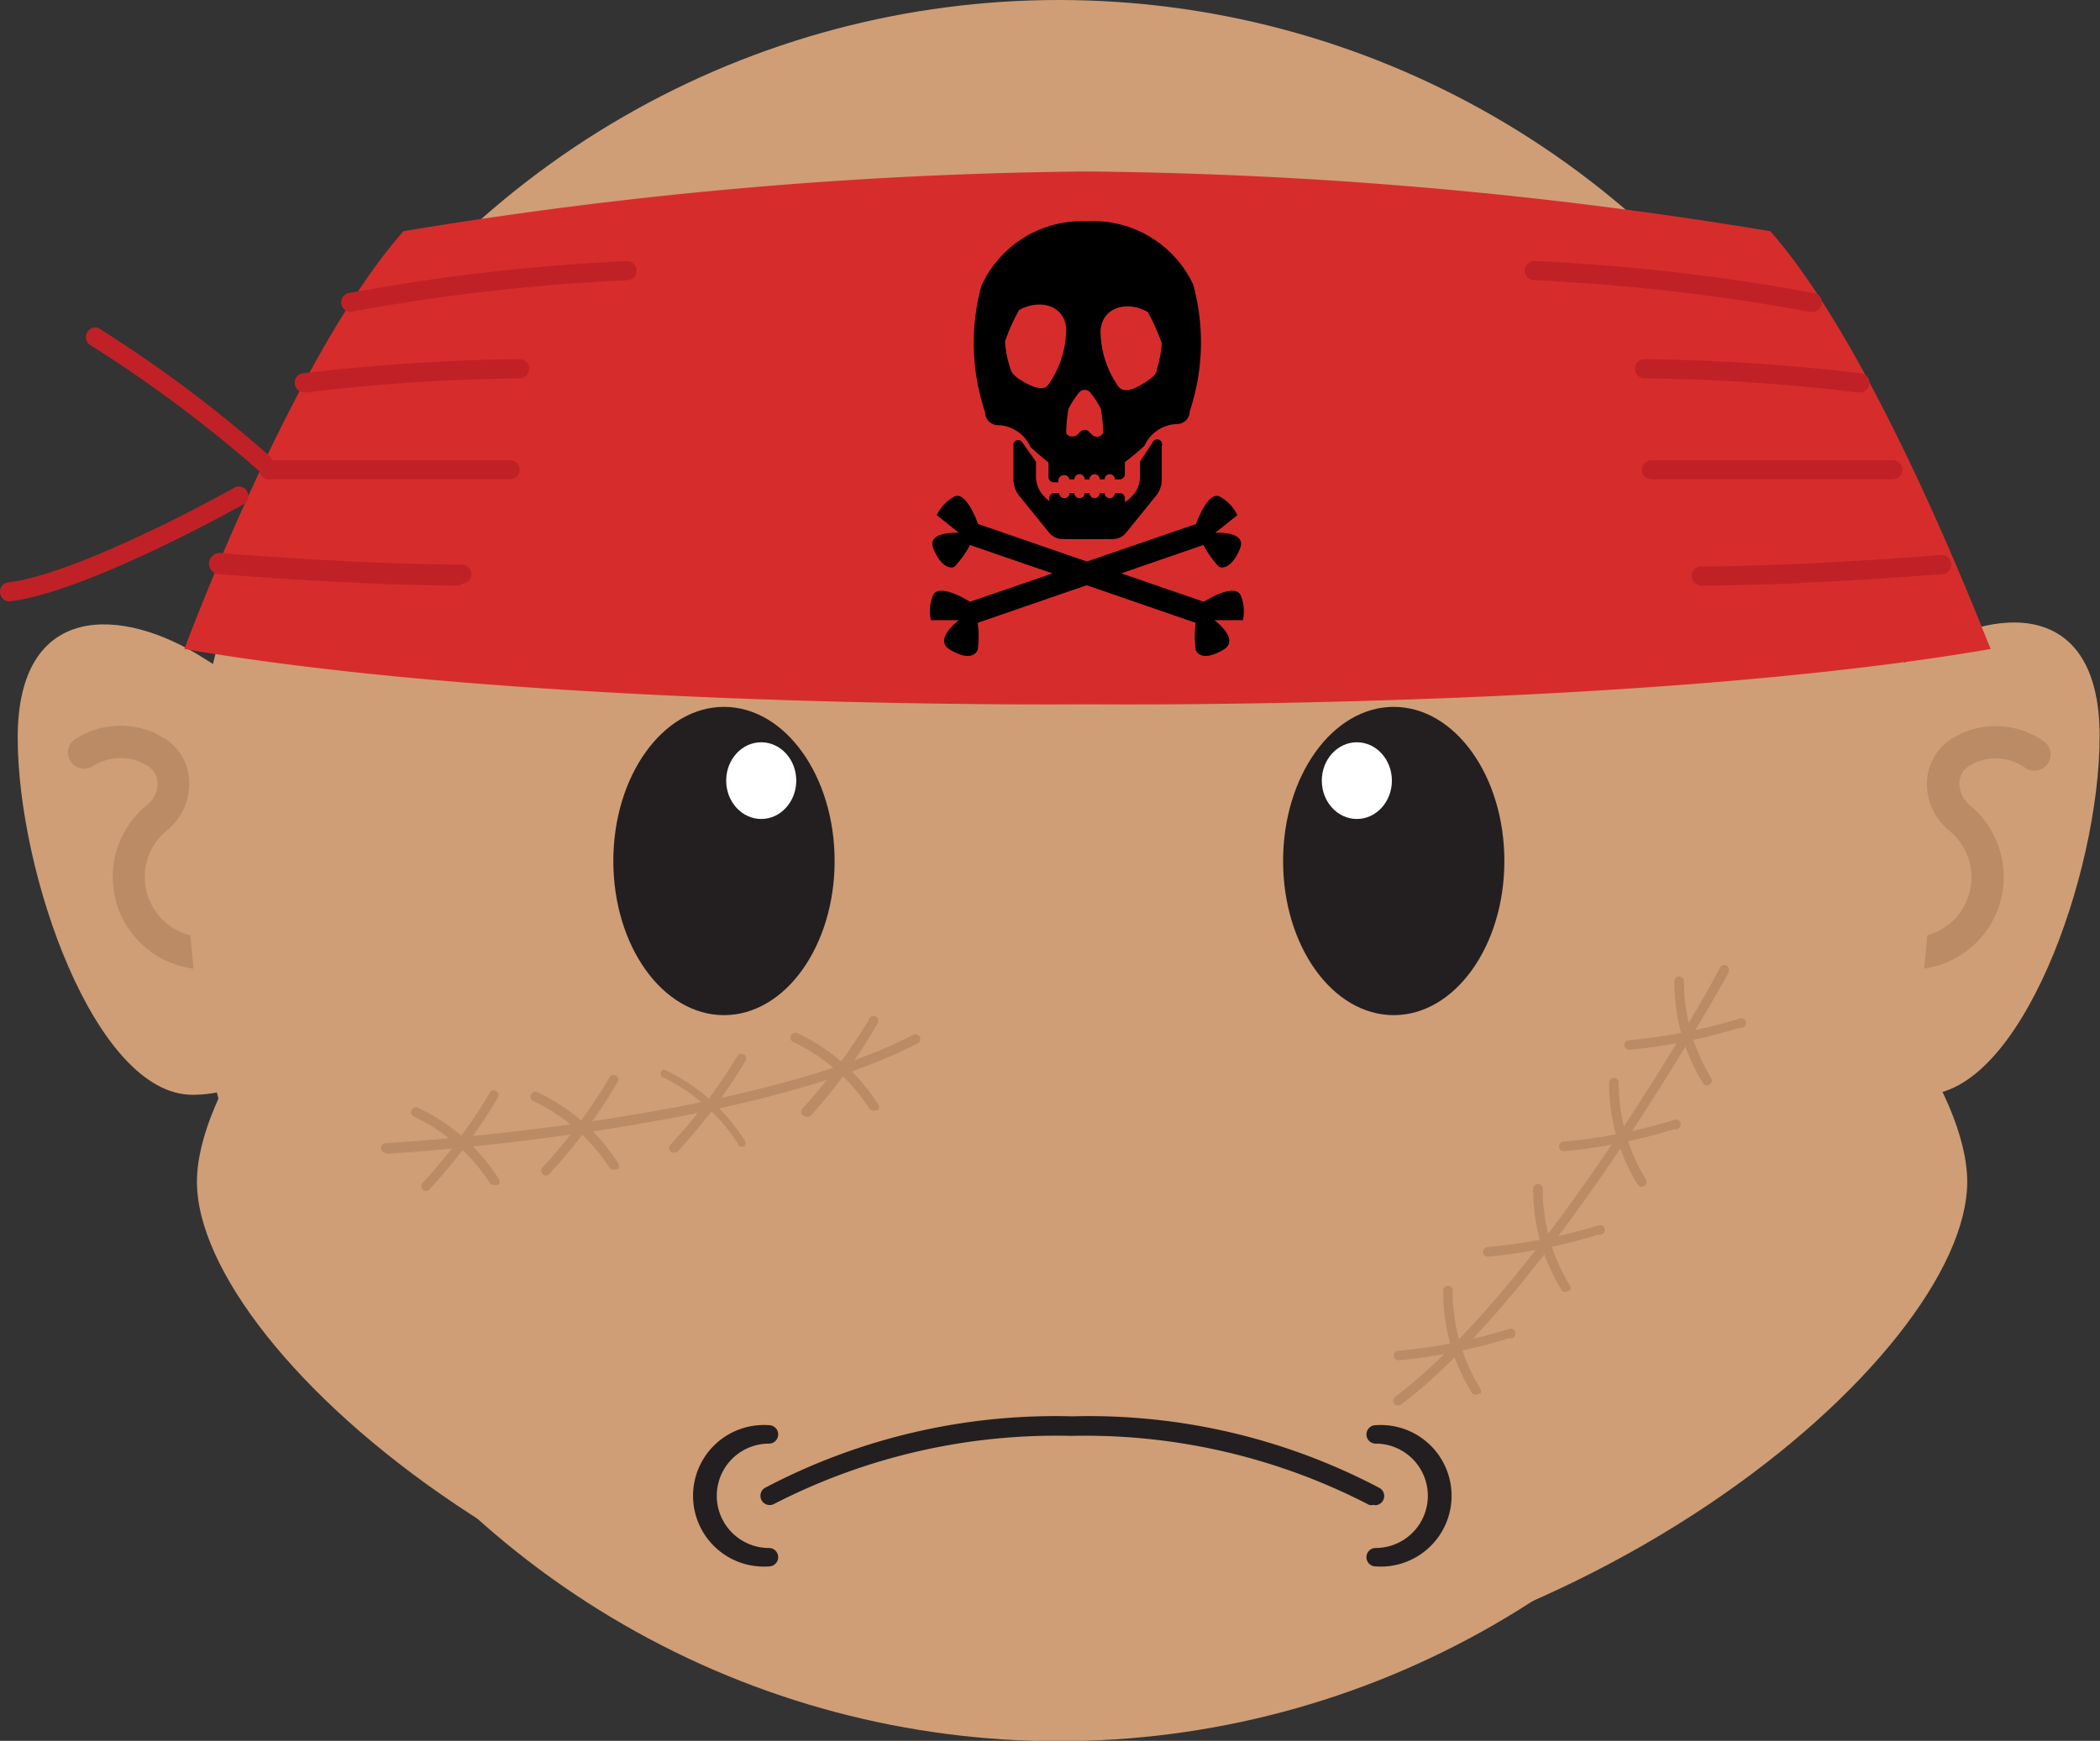 <svg xmlns="http://www.w3.org/2000/svg" viewBox="0 0 56.94 47.21">
  <rect x="0" y="0" width="56.94" height="47.21" fill="#333333" stroke="none"/>
  <title>headband</title>
  <g id="Layer_2" data-name="Layer 2">
    <g id="Layer_2-2" data-name="Layer 2">
      <g>
        <g>
          <g>
            <path d="M47.37,23c0,3.69,2.14,6.69,4.78,6.69s4.78-6,4.78-9.73-2.83-3.57-5.06-2.14C49.3,19.5,47.37,19.34,47.37,23Z" fill="#cf9e76"/>
            <path d="M51.8,26.29a2.51,2.51,0,0,0,1.6-4.46.75.75,0,0,1-.27-.61.55.55,0,0,1,.25-.44l.16-.09a1.39,1.39,0,0,1,1.34.11.44.44,0,1,0,.5-.72,2.27,2.27,0,0,0-2.22-.18l-.27.15a1.44,1.44,0,0,0-.64,1.13,1.63,1.63,0,0,0,.58,1.33,1.63,1.63,0,0,1-1.21,2.9.44.44,0,0,0-.11.87Z" fill="#bb8b66"/>
          </g>
          <g>
            <path d="M10,23c0,3.69-2.14,6.69-4.78,6.69S.48,23.69.48,20s2.83-3.57,5.06-2.14C8.12,19.5,10,19.34,10,23Z" fill="#cf9e76"/>
            <path d="M5.63,26.29A2.51,2.51,0,0,1,4,21.82a.75.75,0,0,0,.27-.61A.55.55,0,0,0,4,20.77l-.16-.09a1.39,1.39,0,0,0-1.34.11.44.44,0,0,1-.5-.72,2.27,2.27,0,0,1,2.22-.18l.27.15a1.44,1.44,0,0,1,.64,1.13,1.63,1.63,0,0,1-.58,1.33,1.63,1.63,0,0,0,1.21,2.9.44.44,0,0,1,.11.87Z" fill="#bb8b66"/>
          </g>
        </g>
        <path d="M53.34,32.05c0,4.71-10.76,14-24,14s-24-9.3-24-14S16,16.2,29.3,16.2,53.34,27.34,53.34,32.05Z" fill="#cf9e76"/>
        <circle cx="28.71" cy="23.61" r="23.61" fill="#cf9e76"/>
        <g>
          <g>
            <g>
              <ellipse cx="19.63" cy="23.35" rx="3" ry="4.18" fill="#231f20"/>
              <ellipse cx="20.64" cy="21.17" rx="0.95" ry="1.04" fill="#fff"/>
            </g>
            <path d="M22.58,15.81l-5.13-1.47a2.08,2.08,0,0,0-2.09.48c-.36.49,0,1.08.77,1.3l5.13,1.47a2.08,2.08,0,0,0,2.09-.48C23.71,16.62,23.37,16,22.58,15.81Z" fill="#231f20"/>
          </g>
          <g>
            <g>
              <ellipse cx="37.79" cy="23.35" rx="3" ry="4.18" fill="#231f20"/>
              <ellipse cx="36.79" cy="21.17" rx="0.95" ry="1.04" fill="#fff"/>
            </g>
            <path d="M34.85,15.81,40,14.34a2.08,2.08,0,0,1,2.09.48c.36.49,0,1.08-.77,1.3l-5.13,1.47a2.08,2.08,0,0,1-2.09-.48C33.71,16.62,34.06,16,34.85,15.81Z" fill="#231f20"/>
          </g>
        </g>
        <path d="M48,6.27A119.47,119.47,0,0,0,29.45,4.65,119.47,119.47,0,0,0,10.94,6.27C7.93,9.68,5,17.6,5,17.6c9.64,1.66,24.49,1.5,24.49,1.5s14.85.16,24.49-1.5C53.94,17.6,51,9.68,48,6.27Z" fill="#d62d2c"/>
        <g>
          <g>
            <path d="M31.25,12l-.34.52v.39a.77.77,0,0,1-.2.53l-.09.09-.12.09v-.11a.14.14,0,0,0-.14-.14h-.13a.14.14,0,1,1-.28,0h-.13a.14.14,0,0,1-.28,0h-.13a.14.14,0,0,1-.28,0H29a.14.14,0,1,1-.28,0h-.13a.14.14,0,0,0-.14.14v.08l-.07-.06-.09-.09a.77.77,0,0,1-.2-.53v-.39L27.72,12a.13.13,0,0,0-.24.09V13a.69.69,0,0,0,.16.45l.81,1a.47.47,0,0,0,.36.17h1.36a.47.47,0,0,0,.36-.17l.81-1a.69.69,0,0,0,.16-.45v-.9A.13.13,0,0,0,31.25,12Z"/>
            <path d="M32.35,7.71A3,3,0,0,0,29.48,6a3,3,0,0,0-2.87,1.75,5.91,5.91,0,0,0,.1,3.43.35.35,0,0,0,.35.35,1,1,0,0,1,.88.59,6.28,6.28,0,0,0,.49.42.14.14,0,0,0,0,.07v.33a.14.14,0,0,0,.14.14h.13A.14.14,0,1,1,29,13h.13a.14.14,0,1,1,.28,0h.13a.14.14,0,1,1,.28,0h.13a.14.14,0,1,1,.28,0h.13a.14.14,0,0,0,.14-.14v-.33a.14.14,0,0,0,0,0,6,6,0,0,0,.53-.44,1,1,0,0,1,.88-.59.35.35,0,0,0,.35-.35A5.91,5.91,0,0,0,32.35,7.71Zm-3.93,2.73c-.1.14-.33.1-.62-.06s-.38-.26-.42-.43a2.92,2.92,0,0,1-.13-.69,5.17,5.17,0,0,1,.38-.85c.51-.29,1.21-.18,1.28.49A2.64,2.64,0,0,1,28.42,10.44Zm1.19,1.35-.09-.09a.17.17,0,0,0-.22,0l-.09.09c-.09.09-.29.05-.3-.07a4.14,4.14,0,0,1,.06-.63,2.45,2.45,0,0,1,.3-.46.2.2,0,0,1,.28,0,2.45,2.45,0,0,1,.3.46,4.14,4.14,0,0,1,.06.63C29.9,11.84,29.7,11.89,29.61,11.79ZM31.37,10c0,.16-.14.26-.42.43s-.51.2-.62.06a2.64,2.64,0,0,1-.49-1.54c.07-.67.77-.78,1.28-.49a5.16,5.16,0,0,1,.38.85A2.92,2.92,0,0,1,31.37,10Z"/>
          </g>
          <path d="M32.95,14.45l.6-.48a1.14,1.14,0,0,0-.47-.5c-.33-.18-.65.74-.65.74L26.3,16.32s-.82-.53-1-.18a1.14,1.14,0,0,0-.06.68H26s-.71.52-.24.8.69.16.75,0a2.71,2.71,0,0,0,0-.73l6.12-2.11a2.71,2.71,0,0,0,.42.59c.12.06.37,0,.57-.49S32.95,14.45,32.95,14.45Z"/>
          <path d="M26,14.45l-.6-.48a1.14,1.14,0,0,1,.47-.5c.33-.18.65.74.65.74l6.12,2.11s.82-.53,1-.18a1.14,1.14,0,0,1,.06.68h-.77s.71.52.24.8-.69.16-.75,0a2.71,2.71,0,0,1,0-.73l-6.12-2.11a2.71,2.71,0,0,1-.42.59c-.12.06-.37,0-.57-.49S26,14.45,26,14.45Z"/>
        </g>
        <g>
          <g>
            <path d="M9.51,8.46a.26.26,0,0,1,0-.52A54.53,54.53,0,0,1,17,7.08a.26.26,0,1,1,0,.52,55.19,55.19,0,0,0-7.45.85Z" fill="#c02126"/>
            <path d="M13.83,13H7.29a.26.26,0,0,1,0-.52h6.54a.26.26,0,0,1,0,.52Z" fill="#c02126"/>
            <path d="M12.47,15.88c-2.77,0-6.52-.31-6.56-.31A.26.26,0,1,1,6,15s3.77.31,6.52.31a.26.26,0,0,1,0,.52Z" fill="#c02126"/>
            <path d="M8.25,10.64a.26.26,0,0,1,0-.52,54.36,54.36,0,0,1,5.84-.38.26.26,0,1,1,0,.52,53.77,53.77,0,0,0-5.77.38Z" fill="#c02126"/>
          </g>
          <g>
            <path d="M49.09,8.46h0A55.19,55.19,0,0,0,41.6,7.6a.26.26,0,1,1,0-.52,54.52,54.52,0,0,1,7.54.86.26.26,0,0,1,0,.52Z" fill="#c02126"/>
            <path d="M51.32,13H44.78a.26.26,0,0,1,0-.52h6.54a.26.26,0,0,1,0,.52Z" fill="#c02126"/>
            <path d="M46.13,15.88a.26.26,0,0,1,0-.52c2.75,0,6.48-.31,6.52-.31a.26.26,0,0,1,0,.52S48.91,15.88,46.13,15.88Z" fill="#c02126"/>
            <path d="M50.36,10.64h0a53.77,53.77,0,0,0-5.77-.38.26.26,0,1,1,0-.52,54.36,54.36,0,0,1,5.84.38.26.26,0,0,1,0,.52Z" fill="#c02126"/>
          </g>
          <path d="M7.13,12.82A.26.26,0,0,1,7,12.75,36.26,36.26,0,0,0,2.45,9.36a.26.26,0,0,1,.21-.47A35.48,35.48,0,0,1,7.3,12.36a.26.26,0,0,1-.17.46Z" fill="#c02126"/>
          <path d="M.26,16.31a.26.26,0,0,1,0-.52c2-.27,6.08-2.55,6.12-2.58a.26.26,0,0,1,.25.45c-.17.1-4.22,2.36-6.3,2.64Z" fill="#c02126"/>
        </g>
        <g>
          <path d="M10.46,31.26a.13.13,0,0,1,0-.26c.1,0,9.7-.55,14.31-2.94a.13.13,0,0,1,.12.23c-4.66,2.42-14.32,3-14.42,3Z" fill="#bb8b66"/>
          <g>
            <path d="M13.39,32.14a.13.13,0,0,1-.11-.06,5,5,0,0,0-2.06-1.8.13.13,0,0,1,.11-.24,5.2,5.2,0,0,1,2.18,1.91.13.13,0,0,1,0,.18Z" fill="#bb8b66"/>
            <path d="M11.56,32.3a.13.13,0,0,1-.1-.22,14.64,14.64,0,0,0,1.8-2.41.13.13,0,1,1,.23.11,14.55,14.55,0,0,1-1.84,2.47A.13.13,0,0,1,11.56,32.3Z" fill="#bb8b66"/>
          </g>
          <g>
            <path d="M16.63,31.72a.13.13,0,0,1-.11-.06,5,5,0,0,0-2.06-1.8.13.13,0,0,1,.11-.24,5.2,5.2,0,0,1,2.18,1.91.13.13,0,0,1,0,.18Z" fill="#bb8b66"/>
            <path d="M14.81,31.88a.13.13,0,0,1-.1-.22,14.64,14.64,0,0,0,1.8-2.41.13.13,0,1,1,.23.11,14.55,14.55,0,0,1-1.84,2.47A.13.13,0,0,1,14.81,31.88Z" fill="#bb8b66"/>
          </g>
          <g>
            <path d="M20.1,31.1A.13.13,0,0,1,20,31a5,5,0,0,0-2.06-1.8A.13.13,0,0,1,18,29a5.2,5.2,0,0,1,2.18,1.91.13.13,0,0,1,0,.18Z" fill="#bb8b66"/>
            <path d="M18.28,31.26a.13.13,0,0,1-.1-.22A14.64,14.64,0,0,0,20,28.63a.13.13,0,0,1,.23.11,14.55,14.55,0,0,1-1.84,2.47A.13.13,0,0,1,18.28,31.26Z" fill="#bb8b66"/>
          </g>
          <g>
            <path d="M23.68,30.12a.13.13,0,0,1-.11-.06,5,5,0,0,0-2.06-1.8.13.13,0,0,1,.11-.24,5.2,5.2,0,0,1,2.18,1.91.13.13,0,0,1,0,.18Z" fill="#bb8b66"/>
            <path d="M21.86,30.28a.13.13,0,0,1-.1-.22,14.64,14.64,0,0,0,1.8-2.41.13.13,0,1,1,.23.11A14.55,14.55,0,0,1,22,30.24.13.13,0,0,1,21.86,30.28Z" fill="#bb8b66"/>
          </g>
        </g>
        <g>
          <path d="M46.87,26.35a.13.13,0,0,0-.23-.12c0,.08-4.67,8.52-8.81,11.65a.13.13,0,1,0,.16.21c4.19-3.16,8.84-11.65,8.89-11.73Z" fill="#bb8b66"/>
          <g>
            <path d="M46.4,29.37a.13.13,0,0,0,0-.13,5,5,0,0,1-.74-2.63.13.13,0,0,0-.26,0,5.2,5.2,0,0,0,.79,2.79.13.13,0,0,0,.18,0Z" fill="#bb8b66"/>
            <path d="M47.33,27.8a.13.13,0,0,0-.16-.18,14.64,14.64,0,0,1-3,.59.13.13,0,0,0,0,.26,14.55,14.55,0,0,0,3-.6A.13.13,0,0,0,47.33,27.8Z" fill="#bb8b66"/>
          </g>
          <g>
            <path d="M44.63,32.12a.13.13,0,0,0,0-.13,5,5,0,0,1-.74-2.63.13.13,0,0,0-.26,0,5.2,5.2,0,0,0,.79,2.79.13.13,0,0,0,.18,0Z" fill="#bb8b66"/>
            <path d="M45.56,30.55a.13.13,0,0,0-.16-.18,14.64,14.64,0,0,1-3,.59.13.13,0,1,0,0,.26,14.55,14.55,0,0,0,3-.6A.13.13,0,0,0,45.56,30.55Z" fill="#bb8b66"/>
          </g>
          <g>
            <path d="M42.57,35a.13.13,0,0,0,0-.13,5,5,0,0,1-.74-2.63.13.13,0,0,0-.26,0A5.2,5.2,0,0,0,42.35,35a.13.13,0,0,0,.18,0Z" fill="#bb8b66"/>
            <path d="M43.5,33.41a.13.13,0,0,0-.16-.18,14.64,14.64,0,0,1-3,.59.13.13,0,1,0,0,.26,14.55,14.55,0,0,0,3-.6A.13.13,0,0,0,43.5,33.41Z" fill="#bb8b66"/>
          </g>
          <g>
            <path d="M40.14,37.79a.13.13,0,0,0,0-.13A5,5,0,0,1,39.39,35a.13.13,0,0,0-.26,0,5.2,5.2,0,0,0,.79,2.79.13.13,0,0,0,.18,0Z" fill="#bb8b66"/>
            <path d="M41.08,36.22a.13.13,0,0,0-.16-.18,14.64,14.64,0,0,1-3,.59.13.13,0,0,0,0,.26,14.55,14.55,0,0,0,3-.6A.13.13,0,0,0,41.08,36.22Z" fill="#bb8b66"/>
          </g>
        </g>
        <g>
          <path d="M37.25,40.81a.25.25,0,0,1-.13,0,16.73,16.73,0,0,0-8.07-1.87A16.73,16.73,0,0,0,21,40.78a.25.25,0,0,1-.26-.43,16.89,16.89,0,0,1,8.33-1.94,16.89,16.89,0,0,1,8.33,1.94.25.25,0,0,1-.13.47Z" fill="#231f20"/>
          <path d="M20.85,42.48a1.92,1.92,0,1,1,0-3.83.25.25,0,0,1,0,.5,1.41,1.41,0,1,0,0,2.83.25.25,0,0,1,0,.5Z" fill="#231f20"/>
          <path d="M37.3,42.48a.25.25,0,1,1,0-.5,1.41,1.41,0,1,0,0-2.83.25.25,0,0,1,0-.5,1.92,1.92,0,1,1,0,3.83Z" fill="#231f20"/>
        </g>
      </g>
    </g>
  </g>
</svg>
